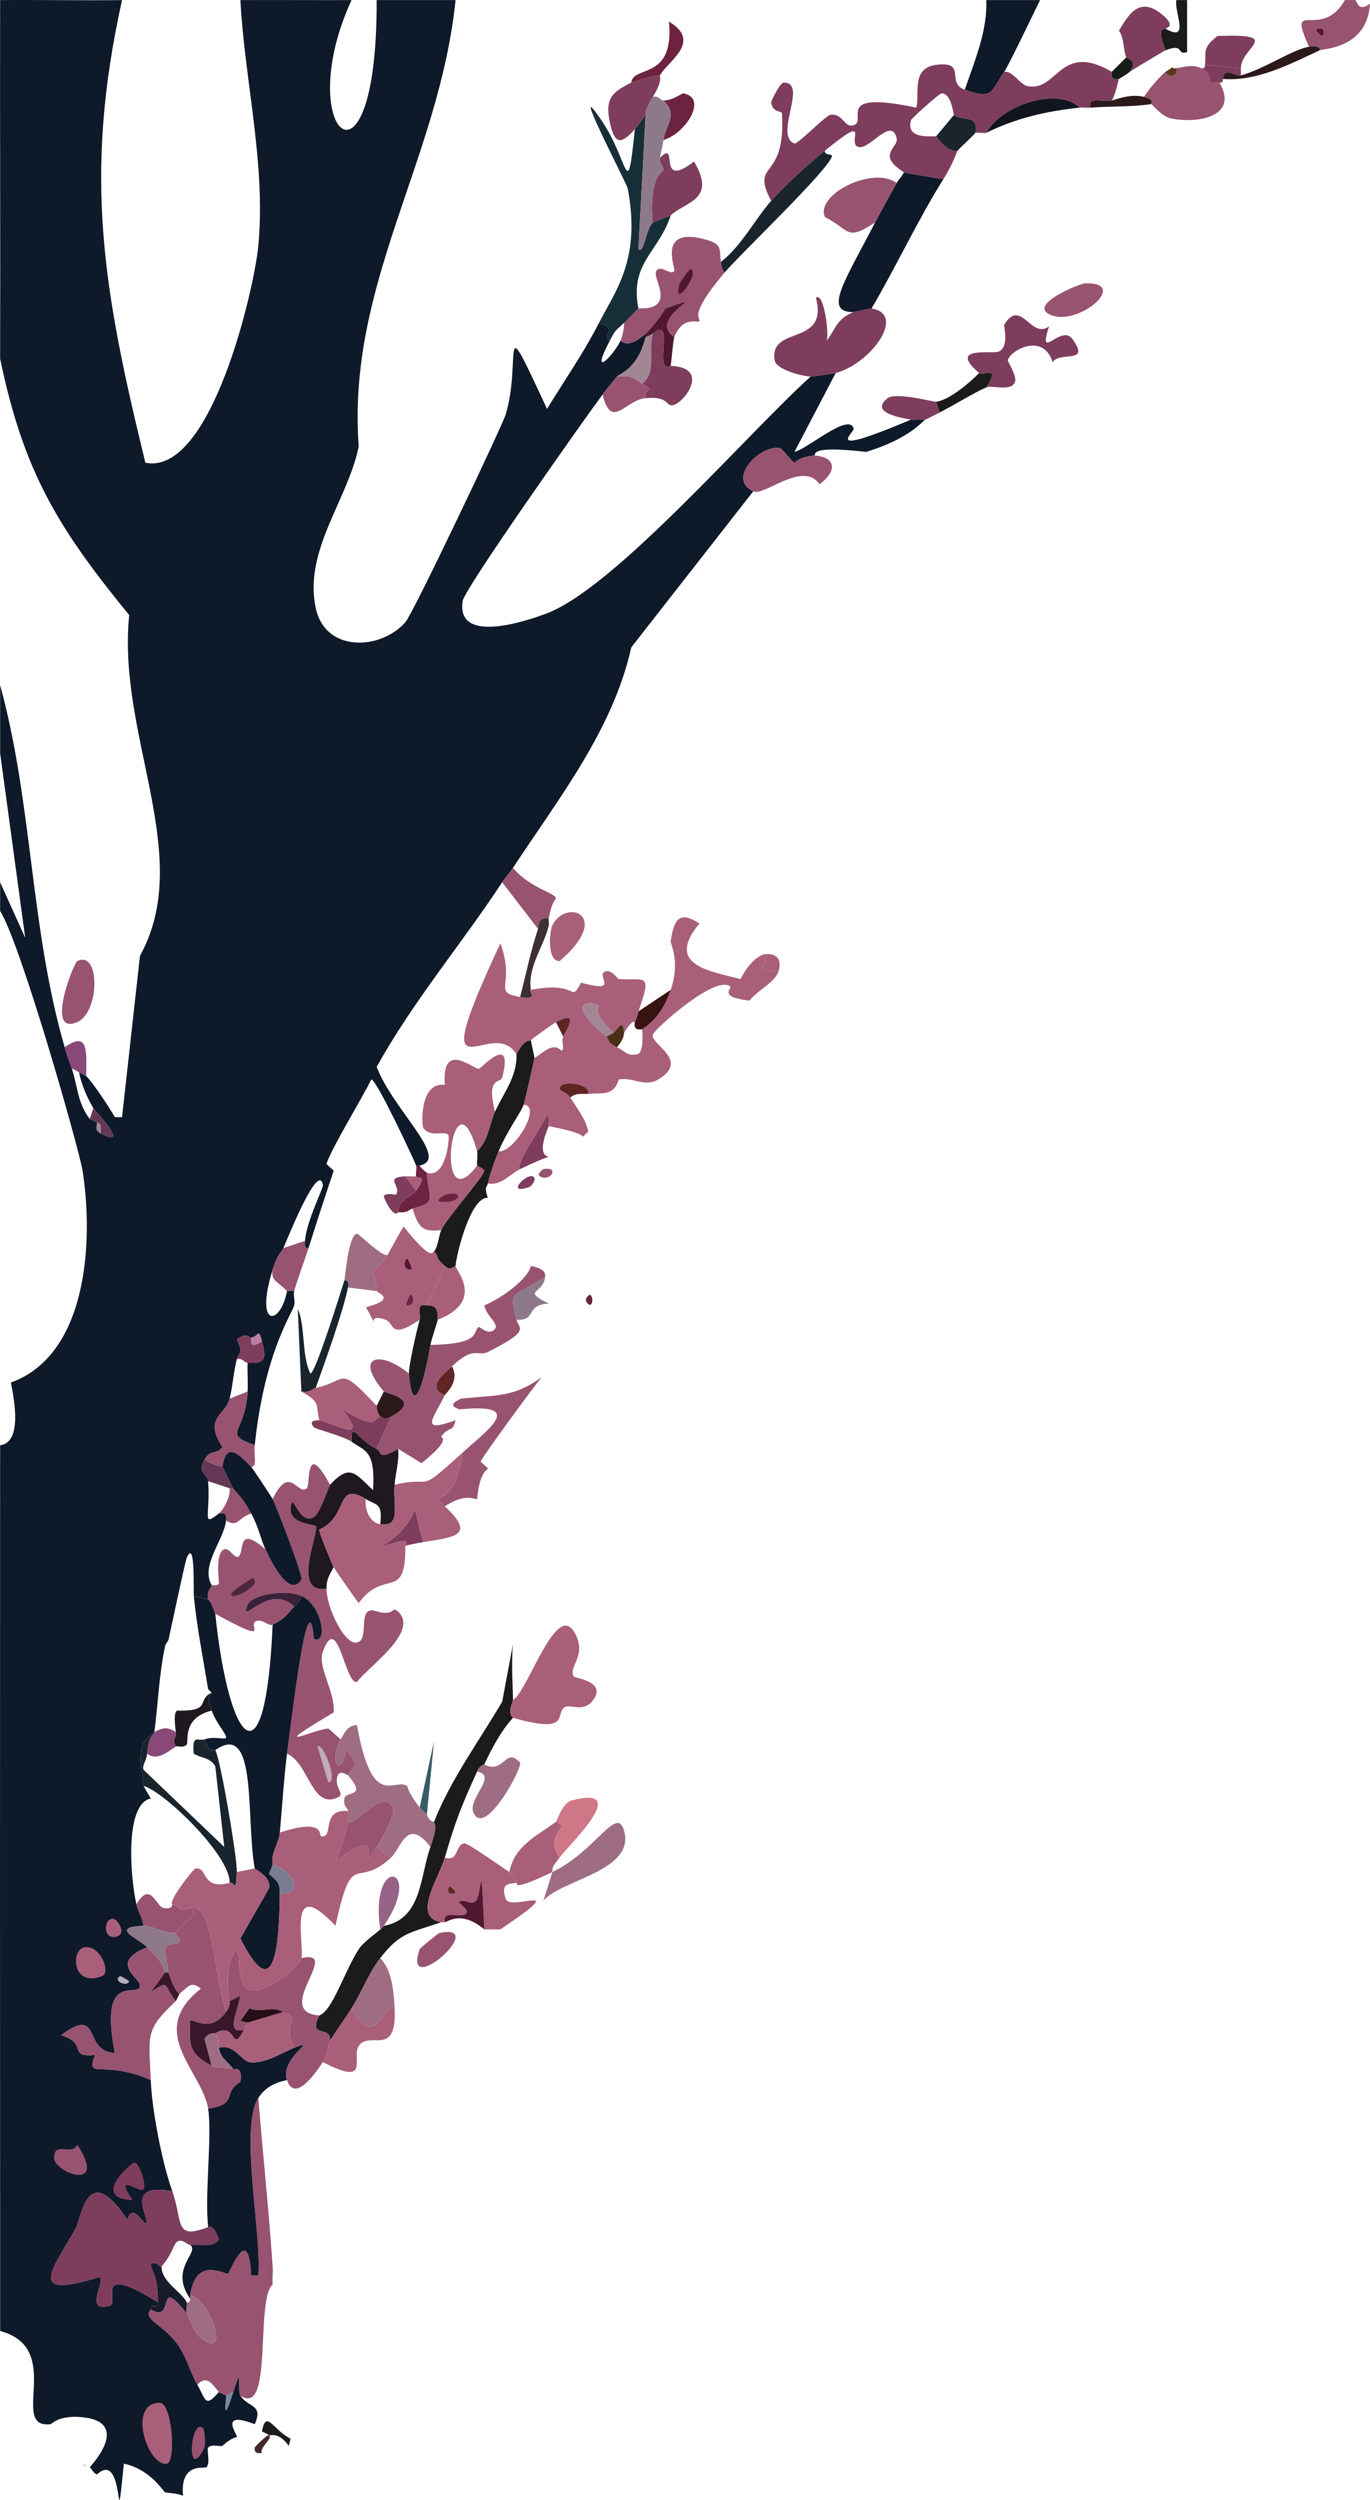 <?xml version="1.0" encoding="UTF-8"?>
<svg id="Layer_2" data-name="Layer 2" xmlns="http://www.w3.org/2000/svg" viewBox="0 0 1214.97 2217.17">
  <defs>
    <style>
      .cls-1 {
        fill: #4a2e19;
      }

      .cls-1, .cls-2, .cls-3, .cls-4, .cls-5, .cls-6, .cls-7, .cls-8, .cls-9, .cls-10, .cls-11, .cls-12, .cls-13, .cls-14, .cls-15, .cls-16, .cls-17, .cls-18, .cls-19, .cls-20, .cls-21, .cls-22, .cls-23, .cls-24, .cls-25, .cls-26, .cls-27, .cls-28, .cls-29, .cls-30, .cls-31, .cls-32, .cls-33, .cls-34, .cls-35, .cls-36, .cls-37, .cls-38, .cls-39 {
        stroke-width: 0px;
      }

      .cls-2 {
        fill: #5f2525;
      }

      .cls-3 {
        fill: #5f371a;
      }

      .cls-4 {
        fill: #78899d;
      }

      .cls-5 {
        fill: #50182e;
      }

      .cls-6 {
        fill: #7a7d92;
      }

      .cls-7 {
        fill: #4f273d;
      }

      .cls-8 {
        fill: #2c191a;
      }

      .cls-9 {
        fill: #5c2c1e;
      }

      .cls-10 {
        fill: #643855;
      }

      .cls-11 {
        fill: #894877;
      }

      .cls-12 {
        fill: #976287;
      }

      .cls-13 {
        fill: #3a162b;
      }

      .cls-14 {
        fill: #385a66;
      }

      .cls-15 {
        fill: #3d3034;
      }

      .cls-16 {
        fill: #392239;
      }

      .cls-17 {
        fill: #1b1b1b;
      }

      .cls-18 {
        fill: #191a2b;
      }

      .cls-19 {
        fill: #19242d;
      }

      .cls-20 {
        fill: #371312;
      }

      .cls-21 {
        fill: #0e1929;
      }

      .cls-22 {
        fill: #422929;
      }

      .cls-23 {
        fill: #a95f79;
      }

      .cls-24 {
        fill: #1f181e;
      }

      .cls-25 {
        fill: #171c16;
      }

      .cls-26 {
        fill: #162e38;
      }

      .cls-27 {
        fill: #260e16;
      }

      .cls-28 {
        fill: #12151f;
      }

      .cls-29 {
        fill: #c0acb8;
      }

      .cls-30 {
        fill: #b2aebd;
      }

      .cls-31 {
        fill: #cf7787;
      }

      .cls-32 {
        fill: #9f6d83;
      }

      .cls-33 {
        fill: #8e798a;
      }

      .cls-34 {
        fill: #bb7da3;
      }

      .cls-35 {
        fill: #6d2340;
      }

      .cls-36 {
        fill: #985371;
      }

      .cls-37 {
        fill: #a08793;
      }

      .cls-38 {
        fill: #7e3d5d;
      }

      .cls-39 {
        fill: #745975;
      }
    </style>
  </defs>
  <g id="base_layer" data-name="base layer">
    <g>
      <path class="cls-36" d="M1202.25.08c2.97,7.71,6.37,7.61,12.72,3.18-2.3,39.76-41.31,39.87-44.52,41.34.2-4.26-6-3.81-9.54-3.18-20.43-44.83,10.47-4.29,31.8-41.34,3.18,0,6.36,0,9.54,0Z"/>
      <path class="cls-17" d="M1052.78.08v46.11c-9.66,3.28-2.01-8.36-19.08-1.59-9.13-22.51-.03-17.9,0-19.08,22.01,12.43,7.5-14.47,9.54-25.44,3.18,0,6.36,0,9.54,0Z"/>
      <path class="cls-36" d="M1065.5,60.51c8.14,3.75,7.46,12.15,7.95,12.72.72.84,7.55-.68,7.95,0,17.81,30.16-19.51,36.74-42.93,31.8-8.28-1.74-16.49-12.32-17.49-12.72-1.06-.42,4.29-3.48-6.36-6.36,2.73-5.29,15.33-19.75,19.08-22.26,2.96,6.71,11.85,3.63,9.54-3.18,7.74-1.3,14.56-3.55,22.26,0Z"/>
      <path class="cls-36" d="M962.14,251.32c39.62-1.33-3.83,36.88-28.62,28.62-25.37-8.45,23.89-28.46,28.62-28.62Z"/>
      <path class="cls-8" d="M1160.91,41.42c3.54-.63,9.74-1.08,9.54,3.18-27.25,12.54-55.41,27.66-85.87,25.44,1.08-11.74,11.31-1.95,15.9-3.18,20.3-5.45,45.36-22.77,60.43-25.44Z"/>
      <path class="cls-8" d="M1014.61,85.95c10.65,2.88,5.3,5.94,6.36,6.36-17.87,2.71-36.23,1.76-54.06,3.18-1.86-10.42,8.09-4.86,19.08-6.36,1.82-.25,16.4-6.49,28.62-3.18Z"/>
      <path class="cls-38" d="M1100.48,60.51v6.36c-4.59,1.23-14.82-8.56-15.9,3.18-.22,2.41-.47,3.51-3.18,3.18-.4-.68-7.23.84-7.95,0-.49-.57.19-8.97-7.95-12.72,2.74.34,2.9-.79,3.18-3.18q15.9,1.59,31.8,3.18Z"/>
      <path class="cls-38" d="M1030.52,12.8c13.27,10.96,3.2,11.9,3.18,12.72-.03,1.18-9.13-3.43,0,19.08-1.72.68-30.37,17.91-31.8,19.08,7.88-10.42-2.92-11.94-3.18-12.72-2.67-7.91-1.75-16.9-6.36-23.85,8.02-13.01,17.57-31.31,38.16-14.31Z"/>
      <path class="cls-38" d="M1100.48,60.51q-15.9-1.59-31.8-3.18c1.24-10.69-3.25-14.45,11.13-25.44,59.54-2.1,20.67,9.74,20.67,28.62Z"/>
      <path class="cls-25" d="M1001.89,63.69c-4.37,3.56-9.18,5.92-9.54,6.36-8.89,1.67-5.97-6.13-6.36-6.36q6.36-6.36,12.72-12.72c.26.78,11.06,2.31,3.18,12.72Z"/>
      <path class="cls-3" d="M1043.24,60.51c2.31,6.81-6.58,9.89-9.54,3.18,11.29-7.56,2.67-2.03,9.54-3.18Z"/>
      <path class="cls-5" d="M1168.86,25.52h3.18q.8.8,1.59,1.59v3.18q-.8.8-1.59,1.59l-1.59-1.59q-.8-.8-1.59-1.59l-1.59-1.59,1.59-1.59Z"/>
      <g>
        <path class="cls-21" d="M108.24.08c-34.74,156.52-16.44,257.9,20.67,410.25,58.16,12.01,96.6-153.89,100.18-192.41,6.79-73.06-12.03-145.16-15.9-217.85,32.86-.16,65.73.11,98.59,0-53.64,116.46,22.87,186.48,22.26,0,23.32-.07,46.64.05,69.97,0-14.52,141.47-96.63,251.35-85.87,395.94-9.85,47.78-48.86,91.83-38.16,143.11,8.25,39.53,57.15,37.86,79.51,12.72,6.81-7.65,86.17-174.63,89.05-184.46,14.77-50.4-7.45-99.54,36.57-4.77,15.43-25.12,32.72-50.07,46.11-76.33,18.27,5.53,1.29,11.58,9.54,15.9-18.13,34.49,2.61,14.16,9.54,0,7.19,6.05,15.94-1.06,22.26-6.36v3.18c-7.11,28.7-23.34,32.35-25.44,34.98-4.07,5.11-8.92,10.85-12.72,15.9-15.17,20.19-122.26,171.96-124.03,182.87-6.38,39.25,56.74,18.03,74.74,11.13,60.77-23.28,177.44-159.06,233.75-209.9,1.12.05,21.02-2.85,22.26-3.18q-18.29,34.98-36.57,69.97c11.79-2.76,48.87-35.39,52.47-20.67.86,3.53-29.87,26.18,50.88-7.95,3.92.74,8.64-.48,12.72,0-2.7,1.28-13.21,16.56-52.47,28.62-53.19-6.13-43.66,2.92-46.11,3.18-14.85,1.55-16.57,6.52-17.49,6.36-2.11-.37-10.39-12.17-12.72-12.72-16.81-4.01-47.91,26.82-23.85,38.16q-54.06,69.17-108.13,138.34c-16.31,73.28-64.43,133.92-104.95,195.59-2.83,4.31-6.62,8.28-9.54,12.72-36.26,55.08-79.23,105.82-111.31,163.78,14.87,38.74,65.48,81.55,38.16,87.46h-3.18c-1.94-5.31-35.43-77.03-39.75-76.33-9.55,19.24-34.25,58.95-39.75,74.74-.2.59,6.56,5.77,6.36,6.36-7.72,22.9-15,45.33-22.26,68.38-3.82.27-3.49-2.74-3.18-6.36,1.57-18.04,16.3-46.74,15.9-49.29-3.52-22.31-31.46,47.26-34.98,55.65-1.6,3.81-5.18,5.12-9.54,19.08-16.33,52.24,6.71,50.27,12.72,19.08.32.33,3.75-.19,6.36,0-1,3.48.99,9.24,0,12.72-2.24,7.87-26.48,42.35-34.98,124.03-29.71-10.96-8.48-9.43-6.36-47.7.47-8.43-.33-16.99,0-25.44,16.36,1.02,16.74-4.01,12.72-19.08-3.32-12.44-2.63-4.3-9.54-3.18-2.22.36-2.99-5.44-12.72,1.59,6.16,11.92,1.17,12.93,0,17.49-3.04,11.87-3.54,23.3-6.36,34.98-3.58,14.84-23.6,16.59-6.36,42.93-5.55,7.42-10.45,1.41-15.9,11.13-6.88,12.28,2.75,12.79,3.18,19.08,2.12,30.8-6.1,41.11,9.54,28.62,8.89-1.67,5.97,6.13,6.36,6.36-1.85,17.11-23.07,40.3-12.72,57.24-.41,2.84-4.79,5.05-3.18,12.72q-6.36-1.59-12.72-3.18c-.44-4.46,1.47-52.28-6.36-33.39-1.4,3.39-13.34,59.88-15.9,71.56-.64,2.91-2.55,3.45-3.18,6.36-5.39,24.92-6.21,51.12-9.54,76.33-17.61,9.84-11.59,29.22-9.54,47.7.07.64,5.07,8.93,6.36,11.13-23.99,5.09-17.68,73.06-12.72,93.82,1.68,7.02,5.34,12.11,6.36,19.08-30.64,1.39-5.33,10.62,3.18,19.08-34.31,13.46-6.7,27.2-6.36,33.39.77,13.82-37.36-16.26-22.26,60.43-29.48-1.53-11.04-42.79-47.7-15.9,24.47,7.46,5.23,20.11,30.21,17.49-9.02,22.9,6.2,3.55,49.29,22.26.96,26.33,10.02,73.39,19.08,98.59-45.15-8.06-17.86,25.88-23.85,28.62-1.39.64-11.86-18.77-15.9-3.18-35.93-53.69-40.55-1.97-46.11,7.95-20.57,36.68-44.29,62.92,20.67,42.93,7.83,1.56-14.5,31.27,9.54,25.44,9.51-2.31-16.2-39.88,42.93-3.18-.21,6.98-5.44.06-6.36,6.36-8.25,8.83,12.86,13.61,25.44,33.39,6.99,10.99,9.76,22.49,15.9,33.39,7.6,13.5,6.79,20.73,19.08,6.36.43.46,6.16,2.89,6.36,3.18.84,1.21-4.41,30.62,6.36-3.18,8.82-27.68,3.26-1.89,6.36,3.18,6.68,10.95,20.67,7.4,12.72,25.44-32.7-12.84-14.88,9.82-15.9,11.13-.78,1-3.68-.15-12.72,7.95-1.31,1.18-9.35-1.91-12.72,1.59-1.57,1.63,2.33,13.93-1.59,17.49-1.54,1.39-23.56-4.7-20.67,25.44-3.84-2.39-15.21-2.76-15.9-3.18-1.94-1.19-13.21-20.54-36.57-25.44-8.11,78.6,1.93-14.28-23.85,9.54-2.91-.89-4.11-3.96-6.36-6.36,17.43-19.93,25.41-41.81-7.95-44.52-20.09-1.64-25.65,6.21-27.03,6.36-37.22,4.02,13.08-67.34-44.52-82.69C-.04,1805.41-.03,1543.57.11,1281.73c19.55-2.62,12.83-39.16,9.54-55.65,68.6-24.82,73.14-126.45,63.61-187.64-2.95-18.96-55.07-202.12-73.15-230.57,0-8.48,0-16.96,0-25.44q11.13,24.65,22.26,49.29Q11.24,749.83.11,667.94c.03-20.14-.02-40.28,0-60.43,29,106.03,26.51,215.14,57.24,321.21,2.04,7.03,4.07,12.32,6.36,19.08,5.27,15.55,4.91,30.38,15.9,44.52.22.28,6.01,2.8,6.36,3.18.2,4.37-2.02,6.85,3.18,9.54,28.01,14.48-5.35-20.52-6.36-22.26-5.78-9.93-10.42-20.5-12.72-31.8,1.48.89,6.08,2.89,6.36,3.18,6.26,6.41,20.01,27.16,25.44,36.57h6.36q7.95-71.56,15.9-143.11c48.92-88.34-20.55-195.35-9.54-302.13C51.02,467.83,20.82,417.87.11,318.11.44,212.1-.14,106.09.11.08,36.15-.23,72.21.51,108.24.08Z"/>
        <path class="cls-21" d="M922.39.08c-7.11,14.45-28.07,58.29-31.8,63.61-12.22,17.38-9.01,25.21-34.98,15.9,8.8-25.79,20.13-52.11,19.08-79.51,15.9-.01,31.8.01,47.7,0Z"/>
        <path class="cls-36" d="M292.69,1316.71c-1.08,1.18-8.58,25.03-14.31,28.62-13.58,8.5-19.07-25.2-20.67-7.95-1.31,14.04,21.41,14.62,22.26,15.9,3.6,5.43-22.29,60.22,9.54,55.65.25,17.32,16.2,50.1,27.03,47.7,11.62-2.57.15-29.46,14.31-28.62,18.02,6.43,17.02-2.78,20.67,0,22.75,17.35-23.74,48.99-34.98,63.61-11,1.72-16.79-63.14-30.21-27.03-5.13,13.82,11.16,35.56,9.54,54.06-63.49,37.81-16.25,14.44-4.77,14.31.73,0,6.91,6.25,11.13,9.54-11.04,18.83.37,36.02,4.77,9.54,12.12,13.5,7.08,13.55,1.59,22.26-.26.41-7.65-5.92-9.54,1.59-2.32,9.21,6.31,14.91,1.59,17.49-24.04,13.15-26.32-29.59-46.11-38.16,7.11-54.8,19.22-153.4,23.85-101.77,12.68,5.51,7.45-30.11-11.13-38.16-14.67-6.36-44.4-.9-47.7,7.95-7.75,20.76,18.89-20.65,41.34,1.59-6.98,7.57-9.12,11.48-19.08,15.9-4.13,1.83-7.98-4.96-14.31-3.18-9.59,2.7,16.33,22.47-36.57-6.36-.07-.71-4.3-11.93-6.36-12.72-1.61-7.67,2.77-9.88,3.18-12.72.05-.32,5.63,1.16,6.36-1.59.39-1.48-3.68-27.02,4.77-30.21,4.71-1.78,9.02,9,12.72,6.36,5.63-4.01-2.1-28.62,23.85-6.36,3.06,6.07,20.14,44.82,31.8,27.03,2.08-3.18-23.6-68.23-25.44-71.56,15.11-31.66,22.11-2.64,30.21-9.54,3.52-3-1.76-44.36,20.67-3.18Z"/>
        <path class="cls-21" d="M184.57,1418.48c2.06.79,6.29,12.01,6.36,12.72,11.78,114.48,44.46,156.66,50.88,9.54,9.96-4.42,12.1-8.33,19.08-15.9,2.84-3.08,5.21-5.51,6.36-9.54,18.58,8.05,23.81,43.67,11.13,38.16-4.63-51.63-16.75,46.97-23.85,101.77-2.56,19.73-4.5,48.84-6.36,69.97-.84,9.56-8.28,18.3-6.36,28.62q-1.59,3.98-3.18,7.95c6.79,6.45,9.67,7.25,9.54,17.49-.64,51.13-5.62,98.57-34.98,39.75q12.72-22.26,25.44-44.52c1.88-10.6-12.53-16.43-12.72-17.49-8.1-44.47,2.82-131.63-34.98-104.95-.35-.58-5.49,3.37-9.54-9.54,9.27-3.22,18.24.97,19.08-1.59.85-2.57-8.65-12.51-12.72-23.85-2.1-5.86-4.32-10.33,0-15.9q-1.59-1.59-3.18-3.18c-4.5-27.72-9.98-54.64-12.72-82.69q6.36,1.59,12.72,3.18Z"/>
        <path class="cls-36" d="M241.81,2010.01c.36,5.26-.35,10.64,0,15.9-15.67,13.7.71,118.4-28.62,98.59-3.1-5.07,2.46-30.86-6.36-3.18q-3.18,1.59-6.36,3.18c-.2-.29-5.93-2.73-6.36-3.18-4.94-5.25-10.29-16.34-19.08-6.36-6.14-10.91-8.91-22.4-15.9-33.39-12.58-19.78-33.69-24.56-25.44-33.39,22.76,12.91,3.43-32.06,31.8,3.18,3.72,4.62,5.05,18.73,17.49,25.44,19.24,10.38,2.88-37.49-14.31-41.34,4.8-35.17,31.36-18,33.39-19.08,2.09-1.11,18.49-46.08,20.67,1.59h6.36c2.93-38.61-16.94-130.83,0-157.42,4.03,49.66,9.35,99.82,12.72,149.47Z"/>
        <path class="cls-38" d="M152.76,1943.22c9.87,27.43,1.15,43.61,31.8,31.8.08.73,4.49-4.4,9.54,11.13-6.2,7.81-15.51,3.52-25.44,4.77-1.96.25-7.09-5.75-11.13-3.18-4.18,2.65-4,10.57-14.31,22.26-1.21,1.37-5.73-6.56-9.54-1.59-.57,1.69,7.01,11.84,6.36,33.39-59.13-36.7-33.42.87-42.93,3.18-24.04,5.83-1.71-23.89-9.54-25.44-64.96,19.98-41.24-6.25-20.67-42.93,5.56-9.92,10.19-61.64,46.11-7.95,4.04-15.59,14.51,3.82,15.9,3.18,5.99-2.74-21.3-36.69,23.85-28.62Z"/>
        <path class="cls-36" d="M130.5,1726.96c7.46,7.42,12.91,11.48,15.9,22.26q-6.36,8.75-12.72,17.49c17.34-11.73,10.99-5.97,22.26,7.95-27.79,25.85-23.72,30.03-22.26,69.97-43.09-18.71-58.32.63-49.29-22.26-24.99,2.62-5.74-10.03-30.21-17.49,36.66-26.89,18.22,14.37,47.7,15.9-15.09-76.68,23.03-46.61,22.26-60.43-.34-6.19-27.95-19.94,6.36-33.39Z"/>
        <path class="cls-38" d="M757.01,276.76c.91-.35,15.1-3.31,15.9-3.18,31.47,5.02-.78,49.04-31.8,57.24-1.24.33-21.14,3.23-22.26,3.18-7.13-.31-30.4-6.11-31.8-14.31-5.46-31.82,47.98-11.78,36.57-55.65,7.05-5.53,11.81,32.28,9.54,38.16,8.34-11.18,9-19.73,23.85-25.44Z"/>
        <path class="cls-36" d="M639.34,232.24c.67,4.14.64,5.62,3.18,9.54-33.79,40.07-20.36,40.36-22.26,42.93-1.57,2.12-14.62-5.15-22.26,14.31-26.14-18.37,39.87-42.64-7.95-25.44-3.4,6.02-12.9,18.41-17.49,22.26-6.32,5.3-15.07,12.41-22.26,6.36,1.63-3.34,3.35-11.7,3.18-15.9,4.67-4.39,11.49-11.71,12.72-12.72.8-.65,15.8,1.95,19.08-7.95,2.85-8.6-6.01-20.96-3.18-25.44,3.79-6.02,13.15,4.82,15.9,0,1.38-2.42-16.42-41.2,30.21-27.03,12.79,3.89,9.61,9.64,11.13,19.08Z"/>
        <path class="cls-26" d="M534.39,108.21c23.28,34.92,21.65,73.88,28.62,6.36.53-.59,9.11-12.06,9.54-12.72q-3.18,59.63-6.36,119.26c5.19,4.02,6.03-16.63,12.72-23.85.61-.65,15.26-5.79,15.9-6.36-10.48,32.82-36.64,42.14-28.62,82.69-1.24,1.01-8.05,8.33-12.72,12.72-7.7,7.23-7.24,5.47-12.72,15.9-8.25-4.32,8.73-10.37-9.54-15.9,14.25-27.94,37.54-56.16,25.44-119.26-.85-4.44-55.11-108.11-22.26-58.83Z"/>
        <path class="cls-19" d="M136.86,1536.15c-.4,3.02-4.77,1.6-6.36,19.08-.59,6.45-4.63,9.78-3.18,14.31q35.78,34.19,71.56,68.38-3.98-35.78-7.95-71.56c-5.14-8.19-11.89-6.78-19.08-11.13-1.89-17.92,3.98-10.79,9.54-12.72,4.05,12.91,9.19,8.96,9.54,9.54,4.57,7.49,19.61,96.31,19.08,108.13-.91,20.28-1.83,8.32-6.36,9.54.55-24.68-58.9-81.42-76.33-85.87-2.05-18.49-8.07-37.86,9.54-47.7Z"/>
        <path class="cls-36" d="M722.03,403.97c20.16,1.34,20.18,14.2,4.77,25.44-14.78-21.24-49.06,10.97-58.83,6.36-24.06-11.34,7.04-42.17,23.85-38.16,2.33.56,10.61,12.35,12.72,12.72.92.16,2.64-4.81,17.49-6.36Z"/>
        <path class="cls-36" d="M219.55,1234.02c-2.12,38.27-23.35,36.74,6.36,47.7-1.01,9.71,2.53,19.15-3.18,19.08-11.32-11.56-22.16-22.61-25.44,0-.63-.59-7.9-.87-15.9-6.36,5.45-9.72,10.36-3.71,15.9-11.13-17.24-26.34,2.78-28.1,6.36-42.93l15.9-6.36Z"/>
        <path class="cls-23" d="M141.63,2130.86c11.28-.08,14.66,52.9,6.36,54.06-17.21,2.42-35.45-53.86-6.36-54.06Z"/>
        <path class="cls-36" d="M486.69,814.23c-10.31-.52-8.55,6.58-9.54,9.54q-15.9-20.67-31.8-41.34c2.92-4.44,6.71-8.41,9.54-12.72,16.27,18.77,37.44,21.85,38.16,27.03.13.92-3.4,1.65-6.36,17.49Z"/>
        <path class="cls-36" d="M152.76,1688.8c10.18,2.48,3.38,7.52,15.9,3.18,10.69,6.76-5.13,9.53-12.72,22.26-8.62.78-22.17-6.65-28.62-6.36-1.02-6.97-4.68-12.06-6.36-19.08,12.44-21.42,17.43,1.92,23.85,3.18,9.01,1.77,7.53-3.28,7.95-3.18Z"/>
        <path class="cls-36" d="M273.61,1106.81c-3.98,12.63-9.15,25.66-12.72,38.16-2.61-.19-6.04.33-6.36,0-8.63-8.87-14.5-9.21-12.72-19.08,4.37-13.96,7.94-15.27,9.54-19.08q9.54-3.18,19.08-6.36c-.31,3.62-.64,6.63,3.18,6.36Z"/>
        <path class="cls-36" d="M569.38,340.37c1.35,1.07,6.03,2.65,6.36,4.77.07.42-4.65,2.64-3.18,7.95-17.99,1.55-30.21,28.92-38.16-3.18,3.8-5.06,8.65-10.79,12.72-15.9,10.95-1.17,14.14-.03,22.26,6.36Z"/>
        <path class="cls-38" d="M830.16,356.27q1.59,4.77,3.18,9.54c-4.27,2.19-8.39,4.31-12.72,6.36-4.08-.48-8.8.74-12.72,0-8.18-1.54-37.42-6.07-20.67-19.08,7.16-5.56,40.79,3.42,42.93,3.18Z"/>
        <path class="cls-33" d="M127.32,1707.88c6.45-.29,20,7.14,28.62,6.36-1.17,1.96,4.89,4.33,3.18,7.95-1.28,2.71-9.9-.13-12.72,6.36-.42.96,2.93,19.66,3.18,20.67h-3.18c-2.99-10.78-8.44-14.84-15.9-22.26-8.51-8.46-33.82-17.69-3.18-19.08Z"/>
        <path class="cls-18" d="M143.22,2010.01c-.12,13.84,18.83,23.1,22.26,31.8.72,1.82-.43,6.35,0,9.54-28.37-35.24-9.05,9.72-31.8-3.18.92-6.3,6.15.62,6.36-6.36.65-21.55-6.93-31.7-6.36-33.39,3.81-4.97,8.33,2.96,9.54,1.59Z"/>
        <path class="cls-36" d="M68.49,1901.88c28.17,42.81-21.42,25.06-20.67,11.13.79-14.57,16.37-.65,20.67-11.13Z"/>
        <path class="cls-23" d="M74.85,1726.96c14.27-2.34,23.59,22.33,15.9,25.44-26.92,10.88-28.24-23.42-15.9-25.44Z"/>
        <path class="cls-5" d="M598,299.03c-.99,2.52-2.3,18.87-3.18,25.44-16.14,8.02,4.58-45.7-15.9-28.62-.84.7-4.72,2.76-6.36,3.18v-3.18c4.6-3.85,14.09-16.24,17.49-22.26,47.82-17.2-18.19,7.07,7.95,25.44Z"/>
        <path class="cls-37" d="M569.38,340.37c-8.12-6.4-11.32-7.53-22.26-6.36,2.1-2.64,18.34-6.28,25.44-34.98,1.64-.42,5.52-2.48,6.36-3.18-4.28,16.49,3.68,34.77-9.54,44.52Z"/>
        <path class="cls-38" d="M119.37,1917.78c3.86.19,10.86,18.47,7.95,23.85-2.28,4.22-27.33-16.35-9.54,9.54-38.27-1.3-1.2-33.53,1.59-33.39Z"/>
        <path class="cls-36" d="M222.73,1342.15c-12.86,4.76-11.57,12.64-22.26,6.36-.39-.23,2.53-8.04-6.36-6.36,4.7-3.75,10.48-15.58,9.54-22.26h3.18c7.04,9.24,6.74,5.85,15.9,22.26Z"/>
        <path class="cls-35" d="M378.56,1040.03c1.78,24.09,9.48,26.1-12.72,31.8-3.14.81-4.18,4.1-12.72,3.18-1.25-9.16,12.87-14.89,15.9-19.08,10.96-15.16.67-9.89,0-12.72-.68-2.84.8-7.36,0-9.54h3.18c.31,1.49,5.93,6.22,6.36,6.36Z"/>
        <path class="cls-11" d="M76.44,954.16c-.28-.29-4.88-2.29-6.36-3.18-1.91-1.15-4.14-2.68-6.36-3.18-2.29-6.76-4.32-12.06-6.36-19.08,21-14.63,19.38,2.82,19.08,25.44Z"/>
        <path class="cls-38" d="M222.73,1186.32c-.76,9.15,3.56,6.93,9.54,3.18,4.02,15.07,3.64,20.11-12.72,19.08-3.23-.2-4.38-4.68-9.54-3.18,1.17-4.56,6.16-5.57,0-17.49,9.73-7.03,10.5-1.23,12.72-1.59Z"/>
        <path class="cls-10" d="M197.29,1300.81c.78.73,8.27,17.41,9.54,19.08h-3.18l-19.08-6.36c-.43-6.29-10.06-6.8-3.18-19.08,8,5.49,15.28,5.78,15.9,6.36Z"/>
        <path class="cls-10" d="M89.16,1005.04c1.45-10.64-2.84-9.17-3.18-9.54-.35-.38-6.14-2.9-6.36-3.18q1.59-4.77,3.18-9.54c1.01,1.74,34.37,36.74,6.36,22.26Z"/>
        <path class="cls-36" d="M179.79,2153.12c2.09,1.61,2.52,15.64,1.59,17.49-16.55,33.16-12.97-26.24-1.59-17.49Z"/>
        <path class="cls-23" d="M100.29,1701.52c3.52.02,12.7,13.24,3.18,15.9-12.3,3.43-12.19-15.96-3.18-15.9Z"/>
        <path class="cls-34" d="M232.27,1189.5c-5.98,3.75-10.3,5.97-9.54-3.18,6.91-1.12,6.22-9.26,9.54,3.18Z"/>
        <path class="cls-4" d="M200.47,2124.5q3.18-1.59,6.36-3.18c-10.77,33.8-5.52,4.39-6.36,3.18Z"/>
        <path class="cls-30" d="M106.65,1752.41c.41-.22,8.13,4.34,7.95,4.77-2.32,5.5-15.33-.91-7.95-4.77Z"/>
        <path class="cls-37" d="M89.16,1005.04c-5.2-2.69-2.98-5.17-3.18-9.54.34.37,4.63-1.1,3.18,9.54Z"/>
        <path class="cls-23" d="M680.69,846.03c-3.82,13.2-12.84,12.86,9.54,15.9-3.24,9.52-19.93,17.38-25.44,25.44-29.71-3.17-14.25-11.38-17.49-12.72-13.72-10-67.55,38.79-68.38,42.93-1.84,9.16,33.41,22.62,4.77,39.75-12.04,7.2-22.73-2.43-34.98,0-4.47,14.99-14.69,11.8-27.03,12.72,2.4-9.29-24.73-12.84-25.44-4.77-.21,2.37,7.02,3.72,9.54,7.95,5.85,9.82,13.53,18.59,15.9,30.21l-4.77,4.77c-2.69-4.82-28.77-8.89-30.21-9.54-.6-.27,1.46-8.71-1.59-9.54-6.95,13.92-28.12,42.99-23.85,47.7-9.77,4.78-16.27,14.71-28.62,12.72,2.18-9.19,5.86-19.89,9.54-28.62,12.98,2.15,39.12-40.06,22.26-41.34.67-2.01,9.25-39.24,9.54-41.34,7.32-4.16,16.31-14.72,23.85-6.36,3.65-2.15-.46-6.3,1.59-12.72.49-1.53,17.3-25.7-6.36-12.72-2.27,1.24-21.32,14.91-22.26,15.9-1.37,1.46-5.53-1.69-12.72,12.72-21.93-36.48-84.04,51-14.31-98.59,13.65,37.89-8,43.26,17.49,47.7,18.03,3.14,6.48-5.77,9.54-6.36,43.87-8.44,33.82,12.89,44.52-6.36,34.69,9.42,13.72-5.36,20.67-9.54,5.61-3.38,11.9,6.31,12.72,6.36,23.5,1.45,29.9-6.38,17.49,28.62-.36,1.02-.18,3.42-3.18,9.54-.3.61-1.59-3.74-9.54,9.54-1.32-12.82-4.28-4.72-9.54,0-21.37-20.56-11.61-22.79-12.72-23.85-4.64-4.45-33.71-6.65,6.36,27.03,3.54,2.97-.05,5.01,9.54,9.54,7.68,3.63,8.73,7.93,17.49,6.36,6.7-.22,5.18-20.88,4.77-22.26,13.01-8.18,20.58-20.87,25.44-34.98,8.69-25.25-.31-40.7,0-42.93,2.73-19.98,7.96-27.49,25.44-15.9-30.65,36.97,8.76,42.06,36.57,49.29,3.87-8.65,14.05-22.45,23.85-22.26Z"/>
        <path class="cls-38" d="M985.99,63.69c.39.23-2.53,8.04,6.36,6.36-.64.78-2.67,13.05-6.36,19.08-10.99,1.5-20.95-4.06-19.08,6.36-3.15.25-6.41-.32-9.54,0-17.67-18.03-67.84-4.01-82.69,22.26-1.31.65-6.07-.39-9.54,0,2.89-17.17-12.67-9.74-19.08-15.9-.8-.77-2.2-19.32-11.13-19.08-1.8.05-26.54,22.12-27.03,23.85-5.12,18.2,20.83,13.54,22.26,14.31,1.01.54,9.14,14.33,19.08,12.72-1.02,1.3-3.58,10.98-12.72,25.44-4.79-1.19-33.48-5.41-34.98-6.36-24.96-15.8-4.29-21.67-6.36-30.21-4.64-19.16-23.44,9.79-33.39,7.95-12.33-2.28,13.18-32.32-30.21,3.18-15.32,12.54-34.57,29.78-47.7,44.52-19.03-36.59,13.52-16.16,9.54-77.92-.12-1.83-8.44-.26-9.54-9.54-.12-1.03,7.9-17.48,11.13-17.49,22.01-.1-9.05,47.04,9.54,54.06,2.69,1.02,27.67-24.79,31.8-25.44,10.55-1.66,12.34,10.43,19.08,9.54,17.03-2.25-20.3-32.26,57.24-15.9,3.14-13.56-5.1-35.82,19.08-38.16,25.71-2.49,6.93,16.2,23.85,22.26,25.97,9.31,22.77,1.48,34.98-15.9,7.78-.88,14.05,11.42,20.67,12.72,26.74,5.27,28.67-39.75,74.74-12.72Z"/>
        <path class="cls-21" d="M836.52,159.09c-21.73,34.38-42.49,78.73-63.61,114.49-.8-.13-14.99,2.83-15.9,3.18-27.4.34-7.75-27.46,19.08-79.51,5.98-11.59,12.8-23.47,19.08-34.98,1.97-3.6,4.96-5.76,6.36-9.54,1.5.95,30.19,5.17,34.98,6.36Z"/>
        <path class="cls-38" d="M874.68,343.55c13.03-20.38-2.96-9.79-6.36-12.72-28.47-24.51,11.56-16.42,17.49-19.08,9.54-4.29,4.07-22.73,4.77-23.85,15.04-24.18,23.37,13.3,39.75,1.59-10.45,32.47,10.59-2.58,20.67,11.13,16.85,22.9-11.46,10.4-17.49,20.67-8.36-27.45-38.61-9.89-39.75-1.59-.14,1,8.37,14.05,6.36,19.08-3.56,8.91-20.11,2.51-25.44,4.77Z"/>
        <path class="cls-23" d="M496.23,852.39c-11.76-.21-8.56-27.37-6.36-31.8,12.19-24.5,54.1-8.93,6.36,31.8Z"/>
        <path class="cls-28" d="M957.37,95.49c-29.25,3.04-56.27,9.25-82.69,22.26,14.85-26.27,65.02-40.29,82.69-22.26Z"/>
        <path class="cls-19" d="M865.14,117.75c-4.11,4.63-14.05,13.55-15.9,15.9-9.94,1.61-18.07-12.18-19.08-12.72q7.95-9.54,15.9-19.08c6.41,6.16,21.98-1.26,19.08,15.9Z"/>
        <path class="cls-17" d="M874.68,343.55c-9.93,4.2-28.27,15.54-41.34,22.26q-1.59-4.77-3.18-9.54c11.43-1.3,29.65-16.73,38.16-25.44,3.4,2.93,19.39-7.66,6.36,12.72Z"/>
        <path class="cls-15" d="M486.69,814.23c-.36,1.94.42,4.49,0,6.36-4.17,18.58-18.87,36.33-15.9,57.24-3.06.59,8.49,9.5-9.54,6.36,5.14-19.96,9.4-40.9,15.9-60.43.99-2.96-.77-10.06,9.54-9.54Z"/>
        <path class="cls-20" d="M594.82,877.83c-4.86,14.11-12.44,26.8-25.44,34.98-.13-.43-8.04,2.59-6.36-6.36,3-6.12,2.82-8.52,3.18-9.54q14.31-9.54,28.62-19.08Z"/>
        <path class="cls-23" d="M690.23,861.93c-22.38-3.04-13.36-2.7-9.54-15.9,10.63.2,12.32,7.72,9.54,15.9Z"/>
        <path class="cls-33" d="M588.46,89.13c13.26,12.66,2.02,21.44,0,34.98-.81,5.43-2.18,9.86-3.18,15.9-1.01,6.06,3.9,6.81,3.18,11.13-11.16,7.51-10.82,32.18-9.54,46.11-6.69,7.22-7.53,27.87-12.72,23.85q3.18-59.63,6.36-119.26c.47-.72-2.04-2.44,6.36-15.9,5.27-1.51,6.51,3.19,9.54,3.18Z"/>
        <path class="cls-38" d="M594.82,190.9c-.64.57-15.29,5.71-15.9,6.36-1.28-13.93-1.62-38.6,9.54-46.11.72-4.32-4.19-5.07-3.18-11.13,17.43-17.84-3.85,29.56,30.21,3.18,20.13,33.95-7,35.47-20.67,47.7Z"/>
        <path class="cls-19" d="M642.52,241.78c-2.54-3.92-2.51-5.4-3.18-9.54,17.86-13.6,30.76-38.62,44.52-54.06,13.13-14.74,32.38-31.98,47.7-44.52-.87,4.18,6.9,2.84,6.36,4.77-3.55,12.8-81.63,87.02-95.41,103.36Z"/>
        <path class="cls-38" d="M585.28,66.87c-.45.9,2.87,4.28-6.36,19.08-8.4,13.46-5.89,15.18-6.36,15.9-.43.67-9.01,12.13-9.54,12.72-12.46,13.9-17.93,13.86-22.26-6.36-4.82-22.51,4.11-27.27,19.08-34.98,1.17-.6,22.2-6.91,25.44-6.36Z"/>
        <path class="cls-35" d="M588.46,124.11c2.02-13.54,13.26-22.32,0-34.98,8.03-.02,16.58-6.53,17.49-6.36,22.61,4.28,1.42,36.11-17.49,41.34Z"/>
        <path class="cls-35" d="M585.28,66.87c-3.24-.55-24.28,5.76-25.44,6.36,1.66-15.6,38.44-1.63,33.39-54.06,30.38,17.95-2.05,35.91-7.95,47.7Z"/>
        <path class="cls-39" d="M76.44,2188.1q-1.59-1.59-3.18-3.18c3.64,2.16,2.16,2.45,3.18,3.18Z"/>
        <path class="cls-36" d="M68.49,852.39c20.47-10.32,20.15,45.38,0,54.06-28.75,12.39-3.26-52.42,0-54.06Z"/>
        <path class="cls-17" d="M257.71,2162.66l-1.59,6.36c-9.27-12.51-15.65-8.82-17.49-9.54-.33-.13-1.23-.95-6.36-3.18,3.96-20.19,9.43-1.46,25.44,6.36Z"/>
        <path class="cls-22" d="M232.27,2175.38c-.2-.39-7.33,2.24-6.36-4.77.12-.87,11.67-12.13,12.72-11.13,3.52,3.35-8.7,10.88-6.36,15.9Z"/>
        <path class="cls-36" d="M795.18,162.27c-6.29,11.51-13.11,23.4-19.08,34.98-26.02,17.21-21.9,6.7-44.52-4.77-8.9-19.77,42.52-45.81,63.61-30.21Z"/>
        <path class="cls-38" d="M594.82,324.47c36.38,1.43,10.98,33.95,1.59,34.98-6.32.69-2.88-8.17-23.85-6.36-1.47-5.31,3.25-7.53,3.18-7.95-.34-2.12-5.01-3.71-6.36-4.77,13.22-9.75,5.26-28.03,9.54-44.52,20.48-17.07-.24,36.64,15.9,28.62Z"/>
        <path class="cls-32" d="M372.2,1602.93c1.1,1.45,5.06,4.85,6.36,6.36.29.34,1.53,5.84,6.36,6.36-.41,1.05,4.32,1.6-3.18,22.26-20.83-27.24-26.19,1.49-34.98,9.54q-6.36-4.77-12.72-9.54c3.86-6.13,17.31-29.18,14.31-34.98-9.26-17.93-33,17.22-39.75,12.72.54-3.03-.48-6.48,0-9.54.36-2.29-4.43-3.62-3.18-11.13,1.2-7.27,20.65-.2,3.18-20.67,5.49-8.71,10.53-8.76-1.59-22.26-4.4,26.48-15.81,9.29-4.77-9.54,3.56-6.08,5.62-12.16,14.31-12.72,13.64,76.65,32.91,46.32,44.52,54.06.92.61-1.03,3.1,11.13,19.08Z"/>
        <path class="cls-24" d="M334.04,1284.91c5.32,2.56-.07,10.68,19.08,0,1.03,10.93-2.32,21.03-3.18,31.8-1.51,18.98,6.08,37.58-12.72,34.98,2.1-19.13-2.94-16.3-12.72-22.26-27.22-16.59-15.04,15.67-41.34,27.03-.8,1.6,11.28,30.54,12.72,33.39-3.6,6.87-6.48,10.74-6.36,19.08-31.83,4.56-5.95-50.23-9.54-55.65-.85-1.28-23.57-1.86-22.26-15.9,1.6-17.25,7.09,16.46,20.67,7.95,5.73-3.59,13.23-27.45,14.31-28.62,18.14-19.67,22.85-9.16,38.16,4.77,2.19-36.24-7.84-34.61-19.08-42.93-.52-19.55,4.98-1.98,22.26,6.36Z"/>
        <path class="cls-21" d="M222.73,1300.81c1.2,1.23,17.49,25.75,19.08,28.62,1.84,3.32,27.52,68.38,25.44,71.56-11.67,17.78-28.74-20.96-31.8-27.03-4.03-8-5.9-19.58-12.72-31.8-9.16-16.41-8.87-13.02-15.9-22.26-1.27-1.67-8.76-18.35-9.54-19.08,3.28-22.61,14.13-11.56,25.44,0Z"/>
        <path class="cls-16" d="M267.25,1415.3c-1.15,4.03-3.52,6.46-6.36,9.54-22.45-22.24-49.09,19.17-41.34-1.59,3.3-8.85,33.03-14.31,47.7-7.95Z"/>
        <path class="cls-29" d="M281.56,1548.87c4.28-4.83,19.2,31.87,9.54,31.8q-4.77-15.9-9.54-31.8Z"/>
        <path class="cls-7" d="M224.32,1399.4c4.1,3.54.11,6.82-3.18,9.54-12.09,10.01-30.6,9.7,3.18-9.54Z"/>
        <path class="cls-23" d="M438.99,985.96c-5.01,11.32-5.84,25.74-15.9,34.98-21.86-77.77-39.04,65.05,0,12.72.02.4,6.65,2.76,6.36,4.77-.81,5.58-32.75,41.2-38.16,52.47-17.66,2.18-20.3-3.35-25.44-19.08,22.2-5.71,14.5-7.72,12.72-31.8,17.31,5.57,20.31-31.49,19.08-33.39-2.9-4.5-15.51,2.85-22.26-6.36-1.52-2.07-3.53-41.03,19.08-38.16-3-39.98,25.49-13.77,30.21-14.31,2.24-.26,31.2-32.92,20.67,7.95-1.3,5.03-14.43-1.58-6.36,30.21Z"/>
        <path class="cls-17" d="M470.79,922.36c.37,2.92,3.29,15.1,3.18,15.9-.29,2.1-8.87,39.33-9.54,41.34-2.25,6.76-14.53,22.98-22.26,41.34-3.68,8.74-7.36,19.43-9.54,28.62-.9,3.78-3.43,2.61,0,12.72-15.3-1.13-27.94,50.4-28.62,60.43-4.35,2.39-5.22,3.63-9.54,0-9.79-8.24-4.52-8.13-9.54-12.72,3.96-5.58,4.19-14.55,6.36-19.08,5.41-11.27,37.36-46.89,38.16-52.47.29-2.01-6.34-4.37-6.36-4.77-.27-4.33.78-9.95,0-12.72,10.06-9.25,10.89-23.67,15.9-34.98,7.37-16.63,19.62-30.82,19.08-50.88,7.19-14.41,11.35-11.26,12.72-12.72Z"/>
        <path class="cls-23" d="M384.92,1109.99c5.02,4.59-.25,4.48,9.54,12.72-4.1,12.07-11.6,23.02-15.9,34.98-.13.36-5.45-1.21-6.36,1.59-.57,3.42.86,8.16,0,11.13-27.08,18.27-21.92,3.03-30.21,0-19.86-7.27-2.93,13.95-17.49-11.13,28.47-7.28,9.62-12.95,9.54-14.31-.72-12.04-3.36-16.62-3.18-17.49.23-1.13,9.7-8.95,12.72-14.31,4.77-8.46,9.24-17.12,14.31-25.44,27.31,34.2,25.54,20.9,27.03,22.26Z"/>
        <path class="cls-32" d="M343.58,1113.17c-3.03,5.36-12.49,13.18-12.72,14.31-.18.87,2.47,5.45,3.18,17.49l-25.44-3.18c.58-2.92.78-6.46-3.18-6.36.67-2.14,3.41-40.27,11.13-41.34,1.64-.23,21.05,19.72,27.03,19.08Z"/>
        <path class="cls-19" d="M308.6,1141.8c-4.24,21.26-20.41,66.21-28.62,89.05-3.05.64-5.18,4.73-12.72,3.18q-1.59-36.57-3.18-73.15c6.79,14.36,3.25,40.96,11.13,57.24,4.3.95,27.93-75.43,30.21-82.69,3.97-.1,3.76,3.44,3.18,6.36Z"/>
        <path class="cls-38" d="M359.48,1043.21q4.77,6.36,9.54,12.72c-3.03,4.2-17.16,9.93-15.9,19.08-4.22,6.14-13.31-13.34-12.72-14.31,2.09-3.44,10.6-.57,11.13-1.59,4.1-7.85-11.07-15,7.95-15.9Z"/>
        <path class="cls-23" d="M369.02,1043.21c.67,2.83,10.96-2.44,0,12.72q-4.77-6.36-9.54-12.72c3.17-.15,6.37.09,9.54,0Z"/>
        <path class="cls-23" d="M308.6,1606.11c-.48,3.06.54,6.51,0,9.54-2.12,11.77-5.9,24.18-11.13,34.98,50.42-38.86,16.57,19.05,36.57-12.72q6.36,4.77,12.72,9.54c-32.21,29.48-33.77-10.1-49.29,60.43-43.87-47-26.98,17.85-30.21,28.62-2.89,9.65-29.89,28.01-39.75,28.62-22.89,1.42-10.55-34.98-19.08-34.98-7.88,13.14-7.48,30.55-4.77,44.52.64,3.62-1.25,6.84-3.18,9.54-10.87-31.93-11.2-97.59-31.8-92.23-12.52,4.34-5.72-.7-15.9-3.18-3.85-2.57,18.67-31.53,20.67-31.8,11.11-1.52,4.72,19.62,30.21,12.72,4.53-1.22,5.45,10.74,6.36-9.54q7.95-1.59,15.9-3.18c.19,1.06,14.6,6.89,12.72,17.49q-12.72,22.26-25.44,44.52c29.36,58.81,34.34,11.38,34.98-39.75,21.59,1.17,13.12-19.36-6.36-25.44-1.91-10.32,5.52-19.06,6.36-28.62,40.25-13.29,34.5,2.77,36.57,3.18,12.07,2.37-.84-24.51,23.85-22.26Z"/>
        <path class="cls-24" d="M187.75,1501.17c-4.32,5.57-2.1,10.04,0,15.9-26.7,6.35-20.04,27.92-22.26,30.21-3.12,3.22-8.14.66-9.54,1.59-4.11-8.31.88-6.24,0-12.72-3.37-24.97,3.29-17.96,3.18-19.08,29.13.17,14.98-9.88,28.62-15.9Z"/>
        <path class="cls-6" d="M248.17,1679.26c.13-10.24-2.75-11.04-9.54-17.49q1.59-3.98,3.18-7.95c19.48,6.09,27.95,26.61,6.36,25.44Z"/>
        <path class="cls-21" d="M254.53,1844.63c-10.53,2.19-19.41,6.43-25.44,15.9-16.94,26.6,2.93,118.82,0,157.42h-6.36c-2.18-47.67-18.58-2.7-20.67-1.59-2.04,1.08-28.59-16.09-33.39,19.08-.14,1.04.13,2.14,0,3.18-19.04-26.96,8.76-41,0-47.7,9.93-1.25,19.24,3.04,25.44-4.77-5.05-15.53-9.46-10.4-9.54-11.13-3.13-29.32,3.69-82.2,0-104.95,27.56-4.51,11.86-13.7,28.62-23.85,2.39-14.72-6-10.6-6.36-11.13-5.51-8.14-10.89-8.79-12.72-19.08,13.36-3.83,19.93,11.52,27.03,12.72,13.11,2.22,29.71-8.76,39.75-12.72,23.98-9.46-13.07,8.66-6.36,28.62Z"/>
        <path class="cls-32" d="M165.48,2051.35c-.43-3.19.72-7.72,0-9.54,2.75.34,2.89-.8,3.18-3.18.13-1.04-.14-2.14,0-3.18,17.19,3.86,33.55,51.72,14.31,41.34-12.45-6.71-13.77-20.82-17.49-25.44Z"/>
        <path class="cls-23" d="M334.04,1246.74c.34.37-.58,4.58,3.18,9.54-7,.94-1.06,13.65-33.39-6.36,21.81,28.65-.78,15.8-20.67,9.54-3.47-14.66,1.25-15.67-15.9-25.44,7.54,1.55,9.67-2.54,12.72-3.18,28.81-6.04,19.1-21.4,54.06,15.9Z"/>
        <path class="cls-38" d="M337.22,1256.28c3.12-.42,1.21,4.4,9.54,0q-6.36,14.31-12.72,28.62c-17.28-8.34-22.78-25.91-22.26-6.36-5.93-4.39-32.23-11.37-33.39-12.72-6.32-7.34,4.86-5.97,4.77-6.36,19.89,6.26,42.48,19.11,20.67-9.54,32.34,20.01,26.39,7.3,33.39,6.36Z"/>
        <path class="cls-36" d="M200.47,1784.21c-14.2,19.93-29.94,4.98-31.8,7.95-.13,18.43-3.39,28.23,19.08,39.75,5.02,2.57,13.61.9,19.08,3.18.36.53,8.75-3.59,6.36,11.13-16.76,10.15-1.06,19.35-28.62,23.85-5.46-33.72-55.49-68.01-6.36-106.54-8.53-6.37-10.26-3.01-19.08,4.77-4.56-3.43-8.3-14.12-9.54-19.08-.25-1.01-3.6-19.71-3.18-20.67,2.82-6.49,11.44-3.65,12.72-6.36,1.71-3.62-4.35-5.99-3.18-7.95,7.59-12.73,23.41-15.5,12.72-22.26,20.61-5.36,20.93,60.29,31.8,92.23Z"/>
        <path class="cls-13" d="M159.12,1768.31c-.27.24-2.86,6.06-3.18,6.36-11.27-13.92-4.92-19.68-22.26-7.95q6.36-8.75,12.72-17.49h3.18c1.24,4.97,4.98,15.65,9.54,19.08Z"/>
        <path class="cls-5" d="M612.31,238.6c9.34,3.27-17.01,38.37-9.54,12.72.23-.8,8.75-13,9.54-12.72Z"/>
        <path class="cls-11" d="M155.94,1536.15c.88,6.48-4.11,4.41,0,12.72-7.67,5.09-17.04,13.13-25.44,6.36,1.59-17.49,5.96-16.06,6.36-19.08,7.39-4.13,11.7-4.95,19.08,0Z"/>
        <path class="cls-36" d="M483.51,1132.25c-28.52,19.63-32.36,9.4-25.44,38.16,1.94,8.06,13.18,9.22-25.44,28.62-8.53,4.28-12.39-5.93-31.8,12.72-5.42,5.2-24.09,18.5-6.36,25.44-9.24,19.77-24.05,34.65,9.54,22.26-2.61,11.21-5.01,4.7-12.72,14.31-1.16,1.45,10.98,1.04-17.49,23.85q-10.34-6.36-20.67-12.72c-19.15,10.68-13.77,2.56-19.08,0q6.36-14.31,12.72-28.62c28.83-15.24-5.02-20.7-6.36-22.26-26.62-31.02-4.01-37.33,22.26-15.9,3.1,37.68,11.86,15.81,19.08-25.44,46.66-.63,36.83-12.37,42.93-15.9.57-.33,7.36,6.73,12.72,3.18,7.55-4.99-5.61-11.49-7.95-22.26,13.7-5.52,38.48-22.57,41.34-34.98,4.62,1,13.4,2.66,12.72,9.54Z"/>
        <path class="cls-38" d="M486.69,998.68c-19.63,45.69,25.37,13.29-25.44,38.16-4.26-4.71,16.9-33.78,23.85-47.7,3.05.83.99,9.27,1.59,9.54Z"/>
        <path class="cls-2" d="M521.67,970.06c-6.07.45-10.28-1.18-15.9,3.18-2.52-4.23-9.75-5.58-9.54-7.95.71-8.07,27.84-4.52,25.44,4.77Z"/>
        <path class="cls-38" d="M472.38,1043.21c4.33,1.71-.61,8.66-3.18,9.54-21.14,7.28-2.87-11.94,3.18-9.54Z"/>
        <path class="cls-36" d="M481.92,1036.85c14.47-2.91,6.74,11.79-3.18,6.36-3.05-1.67,2.28-6.18,3.18-6.36Z"/>
        <path class="cls-37" d="M543.94,916c-.44.39-4.66,2.69-6.36,3.18-40.08-33.68-11-31.49-6.36-27.03,1.11,1.06-8.65,3.29,12.72,23.85Z"/>
        <path class="cls-1" d="M553.48,916c-.37.61.54,5.04-6.36,12.72-9.59-4.53-6-6.57-9.54-9.54,1.7-.49,5.92-2.79,6.36-3.18,5.26-4.72,8.22-12.82,9.54,0Z"/>
        <path class="cls-2" d="M499.41,919.18q-3.18-6.36-6.36-12.72c23.66-12.98,6.85,11.2,6.36,12.72Z"/>
        <path class="cls-17" d="M454.89,1507.53c-.92,5.73-5.05,10.16,0,15.9-11.04,12.31-18.39,26.54-25.44,41.34-.19.41-3.52.13-6.36,6.36-13.93,30.57-19.19,43.73-28.62,76.33-5.36,18.51-29.38,52.61-3.18,57.24-27.77,9.62-36.27,8.78-54.06,31.8-10.32,13.35-16.37,30.1-25.44,44.52-5.86,9.31-12.97,19.08-19.08,28.62.49-14.29-20.06-1.15-9.54-22.26,11.71-4.29,21.72-37.91,34.98-58.83,4.08-6.44,18.15-16.13,19.08-17.49.13-.19.72.39,3.18-3.18,33.98-5.99,31.93-44.04,41.34-69.97,7.5-20.67,2.77-21.21,3.18-22.26,14.76-37.61,40.11-71.88,60.43-106.54q4.77-25.44,9.54-50.88c-1.75,18.17.39,46.86,0,49.29Z"/>
        <path class="cls-36" d="M267.25,1736.5c37.01-8.2-26.47,47.67,15.9,50.88-10.52,21.11,10.03,7.97,9.54,22.26-.94,1.47-2.01,12.45-6.36,19.08-9.08,13.83-25.4,34.96-31.8,15.9-6.71-19.96,30.34-38.08,6.36-28.62-12.33-27.04,8.87-23.21-9.54-31.8-12.51-5.84-17.88,1.33-30.21-3.18l-7.95,11.13q3.18.8,6.36,1.59c-.46,2.37-2.08,4.2-3.18,6.36-15.98,3.57-6.8-12.65-3.18-30.21q-4.77,2.39-9.54,4.77c-2.71-13.97-3.11-31.38,4.77-44.52,8.53,0-3.81,36.4,19.08,34.98,9.86-.61,36.86-18.98,39.75-28.62Z"/>
        <path class="cls-23" d="M451.71,1660.18c3.69,2.41,4.56,5.88,6.36,9.54-5.42,1.28-14.87-.79-9.54,14.31,4.18,11.84,61.06-17.4-4.77,27.03h-14.31c-2.9-69.22-2.29-35.72-6.36-27.03-3.8,8.12-14.19-2.4-15.9,3.18-.23.75,8.85,6.5,6.36,9.54-4.14,5.05-21.45-3.87-19.08,7.95-1.03-.18-2.15.18-3.18,0-26.2-4.63-2.18-38.74,3.18-57.24,12.95,3.63,8.93-12,17.49-12.72,2.98-.25,33.03,21.05,39.75,25.44Z"/>
        <path class="cls-23" d="M512.13,1453.46c6.07,16.19-8.32,25.93-3.18,33.39.98,1.42,31.08,4.49,15.9,22.26-8.05,9.42-18.94,2.02-23.85,4.77-9.59,5.36,6.71,24.56-46.11,9.54-5.05-5.74-.92-10.17,0-15.9,13.76-7.19,40.96-97.5,57.24-54.06Z"/>
        <path class="cls-23" d="M349.94,1781.03c2.24,44.66-22.51,19.25-31.8,33.39-6.83,10.4,11.27,36.65-31.8,14.31,4.35-6.63,5.42-17.61,6.36-19.08,6.11-9.54,13.23-19.31,19.08-28.62,22.73,39.48,27.06-5.92,38.16,0Z"/>
        <path class="cls-32" d="M489.87,1660.18c39.14-18.85,56.99-59.78,63.61-36.57,10.18,35.71-56.37,43.54-71.56,62.02q3.98-12.72,7.95-25.44Z"/>
        <path class="cls-23" d="M493.05,1615.65c14.94,6.37-11.53,8.96,3.18,31.8-2.69,4.04-7.02,7.26-6.36,12.72-38.88,18.73-30.06,9.13-31.8,9.54-1.8-3.66-2.67-7.13-6.36-9.54,4.55-23.42,24.4-31.99,41.34-44.52Z"/>
        <path class="cls-32" d="M349.94,1781.03c-11.11-5.92-15.44,39.48-38.16,0,9.07-14.43,15.12-31.17,25.44-44.52,10.35,10.43,11.94,29.03,12.72,44.52Z"/>
        <path class="cls-32" d="M423.09,1571.13c2.84-6.23,6.17-5.95,6.36-6.36,17.86,9.12,18.52-16.26,31.8-1.59,2.02,5.13-31.33,66.64-41.34,44.52-5.68-12.55,22.14-33.11,3.18-36.57Z"/>
        <path class="cls-31" d="M496.23,1647.46c-14.71-22.85,11.76-25.43-3.18-31.8.96-.71,5.3-16.75,14.31-19.08,54.63-14.14-5.04,41.72-11.13,50.88Z"/>
        <path class="cls-36" d="M389.69,1714.24c45.68-9.63-33.77,60.6-17.49,14.31.37-1.07,16.39-14.08,17.49-14.31Z"/>
        <path class="cls-5" d="M429.45,1711.06c-20.93-17.7-33.1-6.04-34.98-6.36-2.37-11.82,14.94-2.9,19.08-7.95,2.49-3.04-6.59-8.79-6.36-9.54,1.71-5.58,12.1,4.94,15.9-3.18,4.07-8.69,3.46-42.18,6.36,27.03Z"/>
        <path class="cls-23" d="M394.46,1335.79c27.93,26.09,8.87,27.24-19.08,31.8-15.37-50.37,6.14-22.06-38.16,4.77,32.13-11.74,20.91-1.48,22.26-1.59.36,50.4-18.2,19.28-41.34,50.88-1.36-1.39-21.39-30.07-22.26-31.8-1.44-2.86-13.52-31.79-12.72-33.39,26.3-11.36,14.12-43.63,41.34-27.03-1.48,7.65,2.8,20.89,12.72,22.26,18.8,2.6,11.21-16,12.72-34.98,36.45-8.66,17.83,10.03,60.43-28.62-8.16,55.34-32.42,32.28-15.9,47.7Z"/>
        <path class="cls-36" d="M480.33,1221.3c-6.45,7.74-52.47,70.41-54.06,74.74-.22.59,6.54,5.71,6.36,6.36-.48,1.74-7.13,1.98-9.54,27.03-2.85.34-10.24-5.44-28.62,6.36-16.52-15.43,7.75,7.64,15.9-47.7,23.34-21.18,56.29-44.08-3.18-38.16.06-.86-13.09-2.78,1.59-9.54,29.9-3.41,46.25-.45,71.56-19.08Z"/>
        <path class="cls-38" d="M375.38,1367.59c-8.59,1.4-15.09,3.11-15.9,3.18-1.35.11,9.87-10.15-22.26,1.59,44.3-26.83,22.79-55.14,38.16-4.77Z"/>
        <path class="cls-14" d="M378.56,1609.29c-1.3-1.51-5.26-4.91-6.36-6.36q6.36-29.42,12.72-58.83-3.18,32.6-6.36,65.2Z"/>
        <path class="cls-36" d="M334.04,1637.92c-20,31.77,13.84-26.14-36.57,12.72,5.23-10.81,9.01-23.21,11.13-34.98,6.75,4.5,30.5-30.66,39.75-12.72,3,5.81-10.45,28.86-14.31,34.98Z"/>
        <path class="cls-35" d="M396.05,1059.11c17.32-3.42,11.39,9.18-6.36,6.36-3.96-1.15,5.92-6.27,6.36-6.36Z"/>
        <path class="cls-23" d="M404,1122.71c-.21,3.09,26.58,31.36-15.9,47.7.05-7.31.13-13.01-9.54-12.72,4.3-11.96,11.81-22.91,15.9-34.98,4.32,3.63,5.19,2.39,9.54,0Z"/>
        <path class="cls-17" d="M378.56,1157.7c9.67-.29,9.59,5.42,9.54,12.72-.01,1.72-5.45,17.06-6.36,22.26-7.23,41.25-15.98,63.13-19.08,25.44-.47-5.71,6.66-37.75,9.54-47.7.86-2.97-.57-7.71,0-11.13.91-2.8,6.23-1.23,6.36-1.59Z"/>
        <path class="cls-35" d="M364.25,1148.16c2.7,1.18,3.96,9.69-3.18,9.54-2.31-.05,2.62-9.78,3.18-9.54Z"/>
        <path class="cls-5" d="M361.07,1116.35c.56-.24,5.49,9.49,3.18,9.54-7.15.15-5.88-8.36-3.18-9.54Z"/>
        <path class="cls-13" d="M216.37,1800.11c-11.62,22.76-6.27-8.56-25.44,3.18-.6.37-5.24-1.61-9.54,4.77q3.18,11.93,6.36,23.85c-22.47-11.52-19.21-21.33-19.08-39.75,1.86-2.97,17.6,11.98,31.8-7.95,1.93-2.7,3.82-5.92,3.18-9.54q4.77-2.39,9.54-4.77c-3.62,17.56-12.8,33.78,3.18,30.21Z"/>
        <path class="cls-23" d="M251.35,1784.21c18.41,8.6-2.79,4.76,9.54,31.8-10.04,3.96-26.65,14.94-39.75,12.72-7.1-1.2-13.67-16.56-27.03-12.72-.8-4.47.88-7.7-3.18-12.72,19.17-11.74,13.82,19.58,25.44-3.18,1.1-2.16,2.72-3.99,3.18-6.36q15.9-4.77,31.8-9.54Z"/>
        <path class="cls-32" d="M190.93,1803.29c4.06,5.02,2.39,8.25,3.18,12.72,1.83,10.29,7.21,10.94,12.72,19.08-5.47-2.28-14.06-.61-19.08-3.18q-3.18-11.93-6.36-23.85c4.3-6.38,8.94-4.4,9.54-4.77Z"/>
        <path class="cls-8" d="M346.76,1256.28c-8.33,4.4-6.42-.42-9.54,0-3.76-4.96-2.84-9.17-3.18-9.54l6.36-12.72c1.34,1.56,35.19,7.02,6.36,22.26Z"/>
        <path class="cls-33" d="M483.51,1132.25c-1.55,15.65-21.52,11.36,3.18,23.85-21.32.79-9.99,15.18-28.62,14.31-6.91-28.77-3.07-18.53,25.44-38.16Z"/>
        <path class="cls-35" d="M523.26,1148.16c4.05,2.87,1.71,13.97-3.18,6.36-2.02-3.14,2.81-6.62,3.18-6.36Z"/>
        <path class="cls-2" d="M400.82,1211.76c7.38,13.38-5.76,24.15-6.36,25.44-17.73-6.95.95-20.24,6.36-25.44Z"/>
        <path class="cls-12" d="M340.4,1707.88c-2.46,3.57-3.05,2.99-3.18,3.18-10.03-67.24,39.86-56.5,3.18-3.18Z"/>
        <path class="cls-27" d="M251.35,1784.21q-15.9,4.77-31.8,9.54-3.18-.8-6.36-1.59l7.95-11.13c12.33,4.51,17.7-2.66,30.21,3.18Z"/>
        <path class="cls-9" d="M399.23,1672.9q.8.8,1.59,1.59l1.59,1.59,1.59,1.59-1.59,1.59h-3.18q-.8-.8-1.59-1.59v-3.18l1.59-1.59Z"/>
      </g>
    </g>
  </g>
</svg>